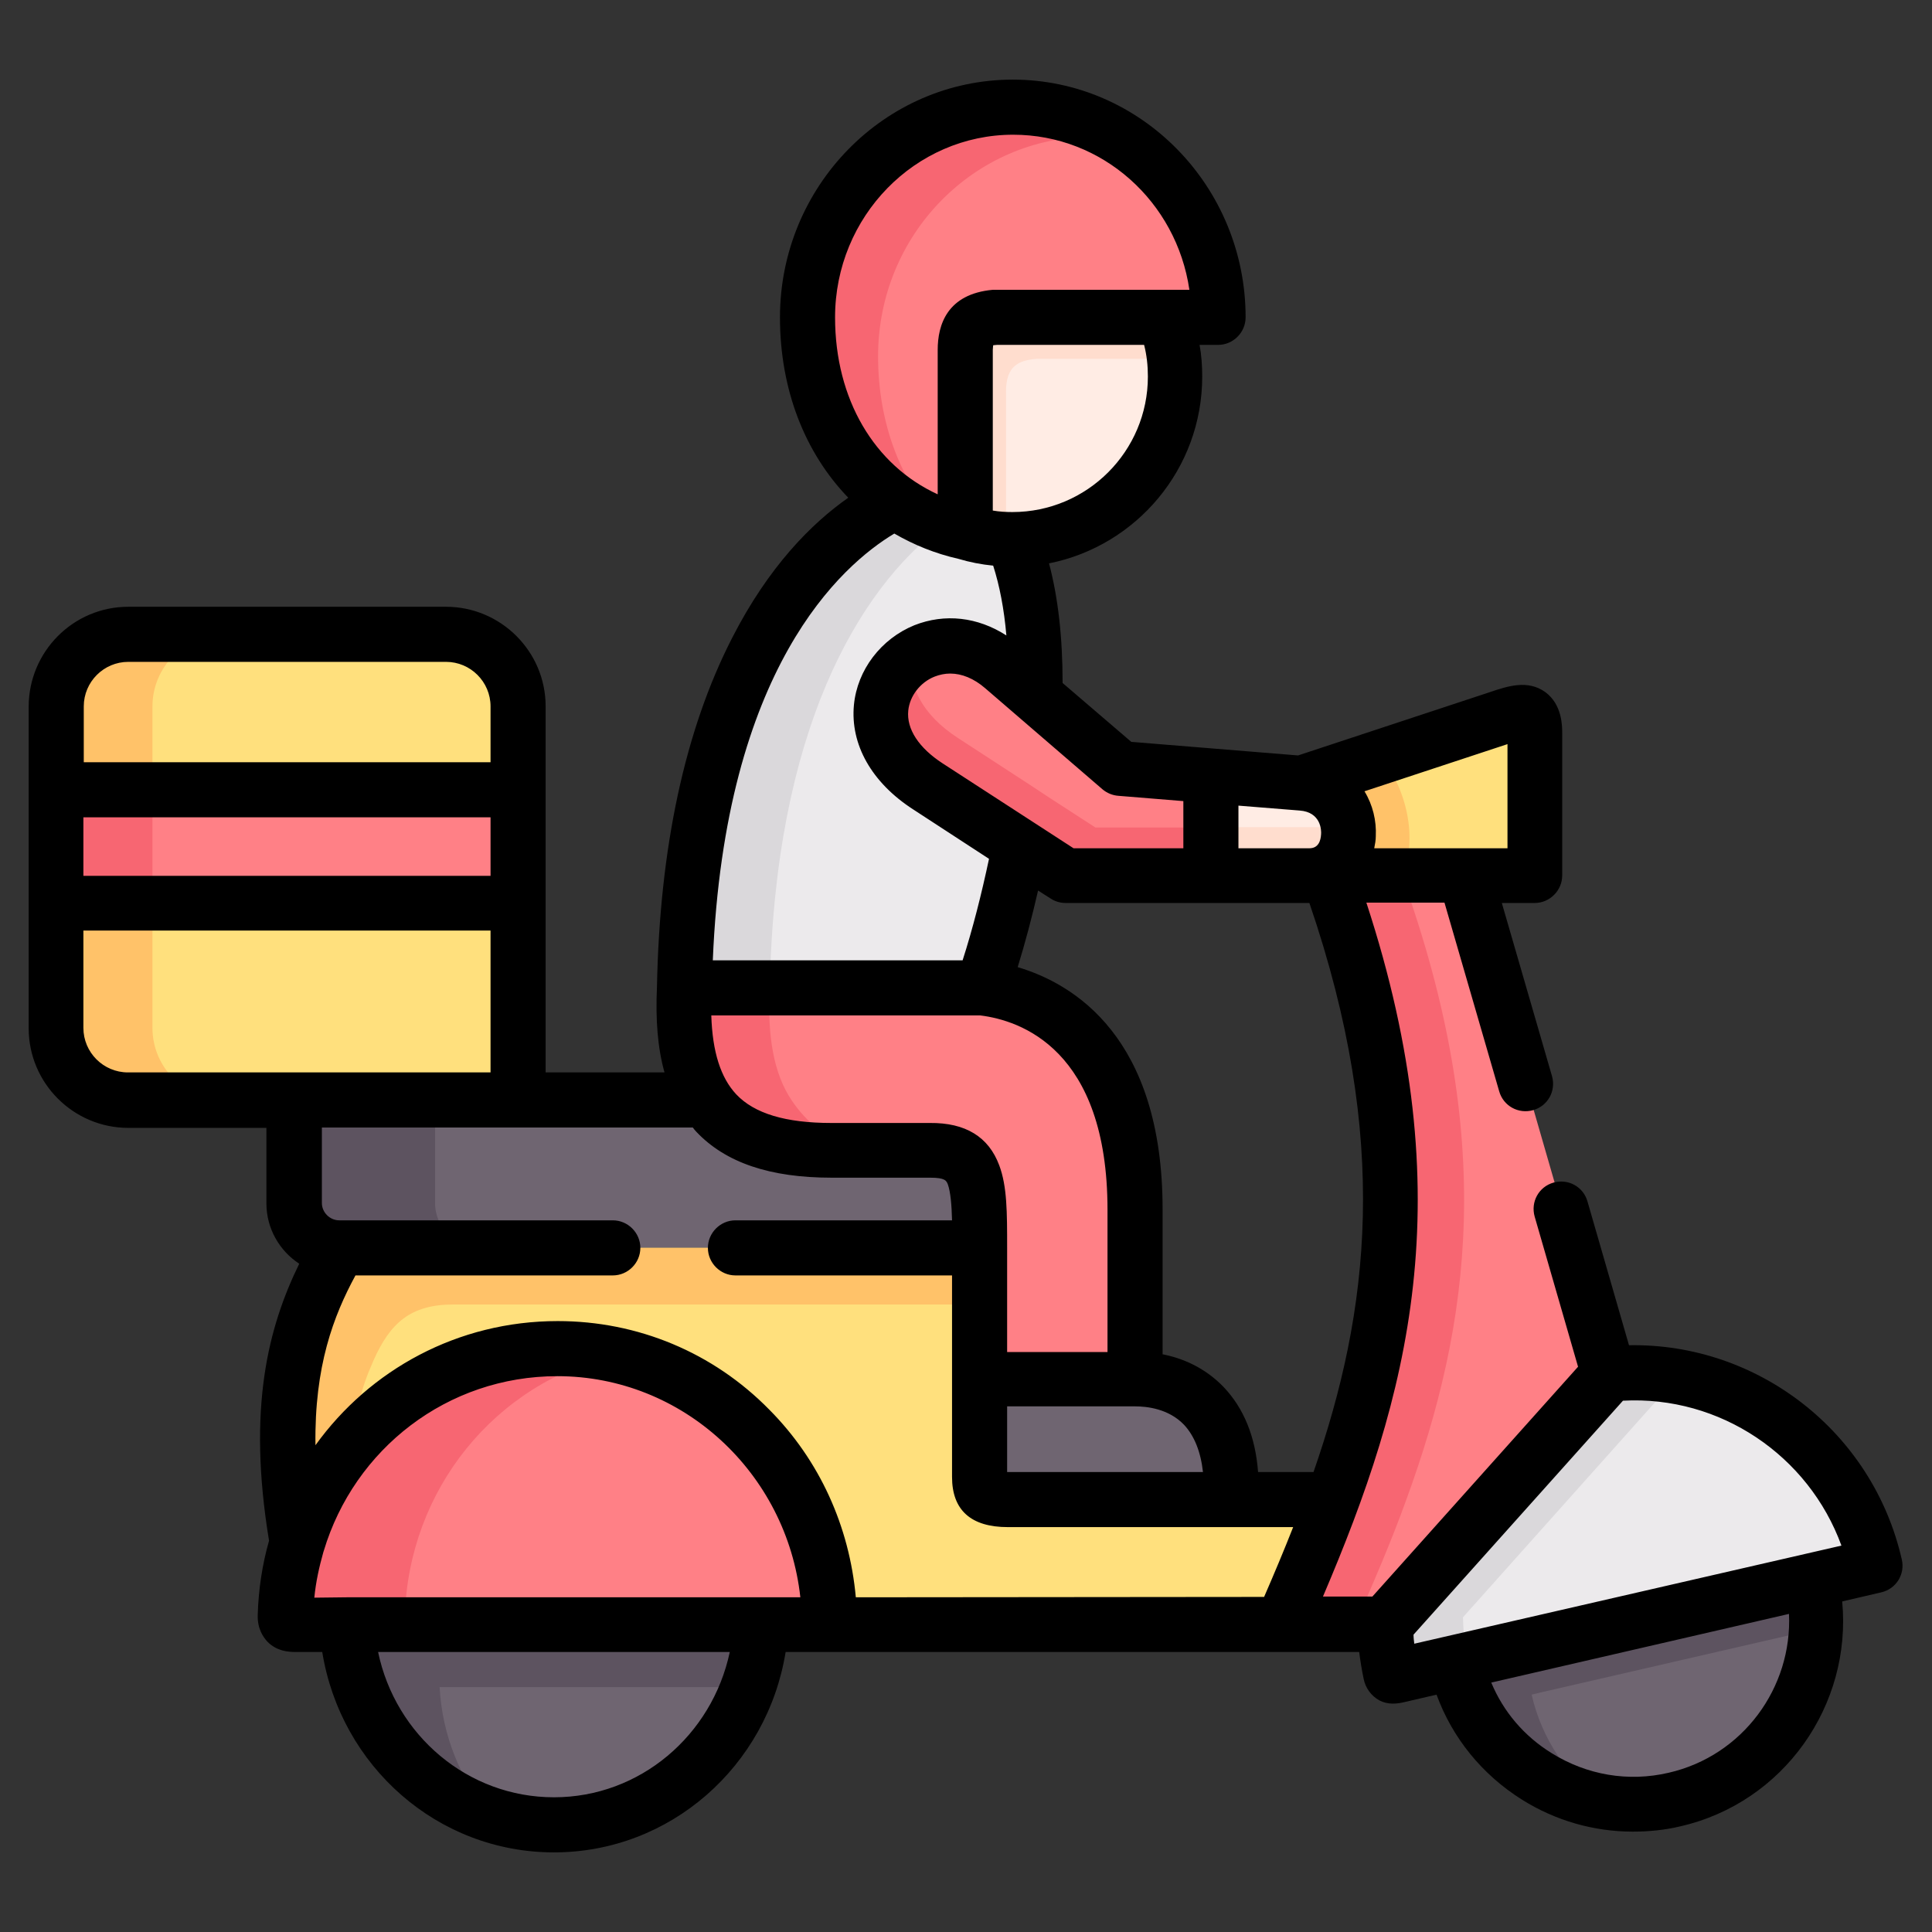<?xml version="1.0" encoding="utf-8"?>
<!-- Generator: Adobe Illustrator 22.0.0, SVG Export Plug-In . SVG Version: 6.00 Build 0)  -->
<svg version="1.1" id="Capa_1" xmlns="http://www.w3.org/2000/svg" xmlns:xlink="http://www.w3.org/1999/xlink" x="0px" y="0px"
	 viewBox="0 0 512 512" style="enable-background:new 0 0 512 512;" xml:space="preserve">
<rect x="0" y="0" width="512" height="512" fill="#333333" stroke="none"/>
<style type="text/css">
	.st0{fill:#FFE07D;}
	.st1{fill:#6F6571;}
	.st2{fill:#ECEAEC;}
	.st3{fill:#FF8086;}
	.st4{fill:#DAD8DB;}
	.st5{fill:#F76672;}
	.st6{fill:#FFC269;}
	.st7{fill:#FFECE4;}
	.st8{fill:#5D5360;}
	.st9{fill:#FFDDCE;}
</style>
<g>
	<g>
		<path class="st0" d="M137.3,229.9H14.9v42.5c0,10.5,8.6,19.1,19.1,19.1h44l26.3,13.3l33-13.3L137.3,229.9z"/>
	</g>
	<g>
		<path class="st1" d="M137.3,291.5H78v27.3c0,6.6,5.4,11.9,11.9,11.9H283c0-17.2,0-25.9-13.1-25.9l-26.1,0
			c-16.4,0-27.2-4.2-33.3-13.3H137.3z"/>
	</g>
	<g>
		<path class="st0" d="M259.7,330.7H89.9c-10,17.3-18,38.2-11.1,78.1c11.6-39.3,128.9-23.6,140.9,21.8h129.5
			c4.9-11.1,9.5-22.1,13.6-33.1h-36.5C252.5,369.5,276.2,382,259.7,330.7L259.7,330.7z"/>
	</g>
	<g>
		<path class="st2" d="M270.1,224.1c-2.5,13.3-6,26.5-9.8,37.6L223,276.4l-41.6-14.6c1.5-78.8,30.9-116.6,55.9-128.8
			c9-6.9,18.3-9.5,18.3-9.5s12.2,19.5,12.8,19.5c4.7,11.1,6.4,25.6,6.1,41.3L270.1,224.1z"/>
	</g>
	<g>
		<path class="st3" d="M181.4,261.8h78.9c18.2,2,40.5,15.8,40.5,58.7v45h-41.2v-34.8c0-17.2,0-25.9-13.1-25.9l-26.1,0
			c-16.4,0-27.2-4.2-33.3-13.3C182.5,284.6,180.7,274.7,181.4,261.8z"/>
	</g>
	<g>
		<path class="st4" d="M181.4,261.8c1.5-78.8,30.9-116.6,55.9-128.8c3.7,2.6,7.8,4.8,12.4,6.4c-22.2,16.8-44.4,54.2-45.7,122.4
			L181.4,261.8z"/>
	</g>
	<g>
		<path class="st5" d="M181.4,261.8H204c-0.7,13,1.1,22.8,5.8,29.8c3.8,5.7,9.5,10.5,17.4,13.3h-6.7c-16.4,0-27.2-4.2-33.3-13.3
			C182.5,284.6,180.7,274.7,181.4,261.8z"/>
	</g>
	<g>
		<path class="st0" d="M118.2,168.1H34c-10.5,0-19.1,8.6-19.1,19.1v31.6h122.4v-31.6C137.3,176.7,128.7,168.1,118.2,168.1
			L118.2,168.1z"/>
	</g>
	<g>
		<path class="st3" d="M137.3,209.3H14.9v30h122.4L137.3,209.3z"/>
	</g>
	<g>
		<path class="st6" d="M40.4,209.3H24.7h-9.9v-22.1c0-7.2,4-13.5,9.9-16.7c2.8-1.5,5.9-2.4,9.2-2.4h25.6c-10.5,0-19.1,8.6-19.1,19.1
			L40.4,209.3z"/>
	</g>
	<g>
		<path class="st5" d="M40.4,239.4H24.7h-9.9v-9.5v-11v-9.5h9.9h15.7v9.5v11V239.4z"/>
	</g>
	<g>
		<path class="st6" d="M40.4,239.4v33c0,10.5,8.6,19.1,19.1,19.1H34c-3.3,0-6.5-0.9-9.2-2.4c-5.9-3.3-9.9-9.6-9.9-16.7v-33h9.9
			L40.4,239.4z"/>
	</g>
	<g>
		<path class="st3" d="M219.8,430.5c0-40.7-32.3-73.2-72.1-73.2c-32.4,0-59.8,21.5-68.9,51.4c-1.9,6.1-3,12.7-3.2,19.4
			c-0.1,2.6,1.7,2.3,4.2,2.3C126.5,430.5,173.1,430.5,219.8,430.5z"/>
	</g>
	<g>
		<path class="st1" d="M201.6,430.5H91.9c1.6,29.6,25.5,53.1,54.8,53.1C176.1,483.6,200.1,460.1,201.6,430.5L201.6,430.5z"/>
	</g>
	<g>
		<path class="st1" d="M480.2,418.8l-94.4,21.7c6,26.1,32,42.4,58,36.4C469.9,470.9,486.2,444.9,480.2,418.8z"/>
	</g>
	<g>
		<path class="st2" d="M487.3,392.4c-13.3-19.4-36.5-30.7-60.7-28.3c-42.7,9-56.6,34.6-59.4,66.4c0.1,4.3,0.5,8.7,1.5,13
			c0.3,1.2,1.1,0.7,2.4,0.4l14.8-3.4l94.4-21.7l7.1-1.6l9.9-2.3C495.2,406.6,491.8,399,487.3,392.4z"/>
	</g>
	<g>
		<path class="st3" d="M426.6,364l-38.1-132l-17.2-7.7l-19.2,7.7c25.2,69.9,18.2,118.8,1.2,165.4c-4.1,11.1-8.7,22-13.6,33.1h27.4
			L426.6,364z"/>
	</g>
	<g>
		<path class="st7" d="M308.6,84.1l-44.7-9.5c-4.5,0.4-17.5,11.3-17.5,18.1l9.5,48.4c4,1.2,8.2,1.8,12.5,1.8
			c23.8,0,43.1-19.4,43.1-43.2C311.5,94.2,310.5,88.9,308.6,84.1L308.6,84.1z"/>
	</g>
	<g>
		<path class="st3" d="M323,84.1c0-30.8-24.4-55.7-54.5-55.7s-54.5,24.9-54.5,55.7c0,20.3,8.3,38.4,23.2,48.9
			c5.3,3.8,11.6,6.6,18.5,8.2V92.7c0-6.8,3.5-8.2,8-8.6h44.7L323,84.1L323,84.1z"/>
	</g>
	<g>
		<path class="st5" d="M297,36.6c-8.3-5.2-18-8.2-28.5-8.2c-30.1,0-54.5,24.9-54.5,55.7c0,20.3,8.3,38.4,23.2,48.9
			c3.8,2.7,8,4.8,12.6,6.4c-11.1-11.2-17.1-27.3-17.1-45c0-32.2,25.5-58.2,56.9-58.2C292.3,36.1,294.7,36.3,297,36.6L297,36.6z"/>
	</g>
	<g>
		<path class="st1" d="M300.9,365.5h-41.2v26c0,5.6,3,6,7.5,6h59.1C327.5,371.4,311.7,365.5,300.9,365.5L300.9,365.5z"/>
	</g>
	<g>
		<path class="st5" d="M353.3,397.4c17-46.6,24.1-95.4-1.2-165.4h14.1c0.1,0,0.1,0,0.2,0h5.1c25.2,69.9,18.2,118.8,1.2,165.4
			c-4,11.1-8.7,22-13.6,33.1h-9.9h-9.5C344.6,419.4,349.2,408.5,353.3,397.4L353.3,397.4z"/>
	</g>
	<g>
		<path class="st4" d="M367.2,430.5l59.4-66.4c6.1-0.6,12.2-0.4,18.1,0.7l-57,63.8c0.1,3.7,0.4,7.5,1.1,11.3l-2.9,0.7l-14.8,3.4
			c-1.3,0.3-2.1,0.8-2.4-0.4C367.7,439.2,367.2,434.8,367.2,430.5L367.2,430.5z"/>
	</g>
	<g>
		<path class="st6" d="M89.9,330.7h169.8v15H120.2c-11.4,0-16.8,4.9-21.2,14.8c-3.8,8.6-3.9,11.4-5.6,21.8
			c-6.5,7.6-11.5,16.6-14.5,26.4C71.9,368.9,79.9,348.1,89.9,330.7z"/>
	</g>
	<g>
		<path class="st5" d="M93.3,382.3c13.2-15.3,32.6-25,54.4-25c5.4,0,10.7,0.6,15.8,1.7c-32.5,7.4-55.2,36-56.2,69.1
			c-0.1,1.8,0.8,2.2,2.1,2.3H91.9H79.9c-2.5,0-4.3,0.3-4.2-2.3c0.2-6.8,1.3-13.3,3.2-19.4c0.1-0.2,0.1-0.4,0.2-0.5c0,0,0,0,0,0
			C82,398.6,86.9,389.8,93.3,382.3L93.3,382.3z"/>
	</g>
	<g>
		<path class="st8" d="M388.7,439.9l91.5-21.1c1,4.3,1.4,8.7,1.2,12.9l-72.6,16.7l-2.9,0.7c2.7,11.8,9.5,21.7,18.6,28.3
			c-18.6-3.3-34.3-17.3-38.8-36.9L388.7,439.9z"/>
	</g>
	<g>
		<path class="st8" d="M109.4,430.5h92.2c-0.3,5.8-1.5,11.3-3.4,16.6H134h-17.5c0.7,12.9,5.6,24.7,13.4,33.9
			c-21.2-7-36.8-26.8-38-50.4H109.4z"/>
	</g>
	<g>
		<path class="st8" d="M78,318.8v-27.3h37.3v27.3c0,6.6,5.4,11.9,11.9,11.9H89.9C83.4,330.7,78,325.4,78,318.8z"/>
	</g>
	<g>
		<path class="st9" d="M311.3,95.1h-36.7c-4.5,0.4-8,1.8-8,8.6v39.1c-3.7-0.2-7.3-0.8-10.7-1.8V92.7c0-6.8,3.5-8.2,8-8.6h44.7
			C309.9,87.6,310.9,91.3,311.3,95.1L311.3,95.1z"/>
	</g>
	<g>
		<path class="st0" d="M396.5,190.5l-51.5,17c-2.5,2.3,0.3,25.3,2,24.5h41.5h18.3v-37.9C406.9,186.7,403,188.3,396.5,190.5
			L396.5,190.5z"/>
	</g>
	<g>
		<path class="st7" d="M321,232h4.3H347c14,0,14.4-23.2-2-24.5l-24-1.9l-6.4,13.6L321,232z"/>
	</g>
	<g>
		<path class="st3" d="M274.5,184.3l-8.6-7.4c-21.6-18.6-48.8,12.8-20,31.5l24.3,15.8l12.2,7.9H321v-26.5l-24-2L274.5,184.3z"/>
	</g>
	<g>
		<path class="st9" d="M321,232v-12.8h5.1h2.8h4.3H355c0.8,0,1.6-0.1,2.3-0.2c0.8,6.4-2.8,13.1-10.3,13.1h-21.7H321z"/>
	</g>
	<g>
		<path class="st5" d="M245.9,208.4c-17.4-11.3-14.4-27.3-4.4-34c-0.8,6.9,2.5,14.8,12.4,21.2l18.9,12.3l5.3,3.5l12.2,7.9H321V232
			h-38.6l-12.2-7.9L245.9,208.4z"/>
	</g>
	<g>
		<path class="st6" d="M345,207.5l20.7-6.8c6.9,7.4,10.3,21.9,5.8,31.4h-19.4H347c7.5,0,11.1-6.7,10.3-13.1
			C356.6,213.5,352.6,208.1,345,207.5L345,207.5z"/>
	</g>
	<path d="M34,160.8h84.2c14.5,0,26.4,11.8,26.4,26.4v97h31.5c-1.8-6.4-2.4-13.9-2-22.6v0c0.7-36.9,7.4-68.1,19.9-92.5
		c9.7-19,21.1-30.4,30.8-37.2c-11.4-11.8-18.1-28.5-18.1-47.8c0-34.7,27.7-63,61.7-63s61.7,28.3,61.7,63c0,4-3.3,7.3-7.3,7.3h-4.9
		c0.5,2.7,0.7,5.5,0.7,8.4c0,24.5-17.5,44.9-40.6,49.5c2.4,9,3.6,19.6,3.6,31.7l18.2,15.6l44.2,3.6l50.9-16.8c4.7-1.6,10-3.3,14.6,0
		c4.5,3.3,4.5,9,4.5,10.9V232c0,4-3.3,7.3-7.3,7.3h-8.7l13.3,45.9c1.1,3.9-1.1,7.9-5,9c-3.9,1.1-7.9-1.1-9-5l-14.5-50h-20.7
		c25.7,78.5,11.1,130.9-11.5,183.9h13.1l54.5-60.9l-11.5-39.8c-1.1-3.9,1.1-7.9,5-9c3.9-1.1,7.9,1.1,9,5l11,38.1
		c34.1-0.6,64.6,22.9,72.3,56.8c0.9,3.9-1.5,7.8-5.5,8.7l-10.3,2.4c2.6,27.4-15.4,53.3-42.9,59.6c-4.2,1-8.4,1.4-12.6,1.4
		c-10.3,0-20.5-2.9-29.4-8.5c-10.5-6.6-18.4-16.3-22.6-27.8l-8.2,1.9c-2.4,0.6-4.7,0.8-7-0.4c-2.1-1.2-3.6-3.2-4.1-5.6
		c-0.5-2.4-0.9-4.8-1.2-7.2H208.2c-4.9,30.3-30.6,53.1-61.4,53.1s-56.5-22.8-61.4-53.1h-5.6l-0.6,0c-0.2,0-0.5,0-0.7,0
		c-2.1,0-5.1-0.2-7.6-2.7c-1.2-1.3-2.7-3.5-2.6-7.1c0.2-6.8,1.2-13.4,3-19.7c-5.8-35.2-0.2-56.6,8-73.4c-5.2-3.4-8.7-9.3-8.7-16v-20
		H34c-14.5,0-26.4-11.8-26.4-26.4v-85.2C7.6,172.7,19.4,160.8,34,160.8L34,160.8z M411.2,464.6c9.3,5.8,20.3,7.7,31,5.2h0
		c19.7-4.5,32.8-22.6,31.9-42.1l-78.9,18.2C398.4,453.6,403.9,460.1,411.2,464.6L411.2,464.6z M374.8,435.6L488,409.6
		c-8.7-23.9-32.2-39.8-57.9-38.4l-55.5,62C374.6,434,374.7,434.8,374.8,435.6z M264.8,308.8c2.1,5.6,2.1,12.4,2.1,22v27.5h26.6
		v-37.7c0-42.6-23.2-50.2-33.7-51.5h-71.3c0.3,9.7,2.5,16.5,6.6,20.9c4.8,5.1,13.1,7.6,25.2,7.6l26.1,0
		C255.9,297.5,262,301.3,264.8,308.8L264.8,308.8z M266.9,372.7v17.4c0.1,0,0.1,0,0.2,0h51.7c-0.6-5.4-2.3-9.6-5-12.5
		c-4.1-4.3-9.9-4.9-13-4.9H266.9z M188.9,254.5h66.2c2.7-8.4,5-17.5,7-26.9l-20.1-13.1c-11-7.1-16.7-17.2-15.7-27.7
		c0.9-9.3,7.2-17.5,16-21.1c8.1-3.2,16.8-2.2,24.4,2.7c-0.6-7-1.8-13.2-3.5-18.5c-3.1-0.3-6.2-0.9-9.2-1.8c-6.2-1.4-11.8-3.7-17-6.7
		C223,149.8,192.1,177,188.9,254.5L188.9,254.5z M315.2,76.8c-3.4-23.3-23-41.1-46.7-41.1c-26,0-47.2,21.7-47.2,48.4
		c0,21.7,10.4,39.2,27.2,46.9V92.7c0-6.6,2.5-14.8,14.6-15.9c0.2,0,0.4,0,0.7,0L315.2,76.8z M304.2,99.8c0-2.9-0.3-5.7-1-8.4h-39
		c-0.4,0-0.8,0.1-1,0.1c0,0.3-0.1,0.7-0.1,1.2v42.6c1.7,0.3,3.5,0.4,5.2,0.4c0,0,0,0,0,0C288.1,135.7,304.2,119.6,304.2,99.8
		L304.2,99.8z M313.6,212.3l-17.2-1.4c-1.5-0.1-3-0.7-4.2-1.7l-31.1-26.8l0,0c-3-2.6-6.2-3.9-9.3-3.9c-1.4,0-2.8,0.3-4.1,0.8
		c-3.8,1.5-6.6,5.1-7,9c-0.5,4.9,2.8,9.9,9.1,14l34.7,22.5h29.1L313.6,212.3L313.6,212.3z M344.4,214.8l-16.2-1.3v11.3H347
		c2.4,0,3-2,3.1-3.7C350.2,220.1,350.1,215.2,344.4,214.8z M361.6,209.7c2.2,3.6,3.2,7.8,3,11.9c0,1.1-0.2,2.1-0.4,3.1
		c0,0,0,0,0,0.1h35.3v-27.6L361.6,209.7C361.6,209.7,361.6,209.7,361.6,209.7L361.6,209.7z M347,239.3h-64.6c-1.4,0-2.8-0.4-4-1.2
		l-3.3-2.1c-1.6,7-3.4,13.8-5.4,20.3c14.8,4.4,38.4,18.5,38.4,64.2v38.4c5.1,1,11.1,3.4,16.2,8.7c5.3,5.6,8.4,13.1,9.1,22.5h14.7
		C362.9,347.5,368.5,302.1,347,239.3L347,239.3z M335,423.2c2.7-6.2,5.3-12.4,7.7-18.5h-75.6c-9.8,0-14.8-4.5-14.8-13.3v-26V338
		h-57.4c-4,0-7.3-3.3-7.3-7.3s3.3-7.3,7.3-7.3h57.4c-0.1-4.1-0.4-7.5-1.1-9.5c-0.4-1-0.7-1.8-4.7-1.8l-26.1,0
		c-16.4,0-28.1-4-35.8-12.1c-0.4-0.4-0.7-0.8-1-1.2h-46.3h-52v20c0,2.5,2.1,4.6,4.6,4.6h72.5c4,0,7.3,3.3,7.3,7.3s-3.3,7.3-7.3,7.3
		H94.2c-5.8,10.7-10.9,24-10.6,45c14.4-20,37.7-32.9,64.2-32.9c21.2,0,41.2,8.3,56.1,23.5c13.3,13.4,21.2,30.9,22.9,49.7L335,423.2z
		 M146.8,476.3c22.8,0,41.9-16.4,46.6-38.5h-93.2C104.8,459.9,124,476.3,146.8,476.3L146.8,476.3z M91.9,423.3h109.7h10.5
		c-3.6-32.9-31.1-58.6-64.4-58.6c-29.2,0-53.8,19.3-61.9,46.3c0,0.1-0.1,0.2-0.1,0.3c-1.1,3.9-2,7.9-2.4,12.1L91.9,423.3z
		 M22.1,272.4c0,6.5,5.3,11.8,11.8,11.8H130v-37.6H22.1V272.4z M22.1,232.1H130v-15.5H22.1V232.1z M22.1,202H130v-14.8
		c0-6.5-5.3-11.8-11.8-11.8H34c-6.5,0-11.8,5.3-11.8,11.8V202z"/>
</g>
</svg>
